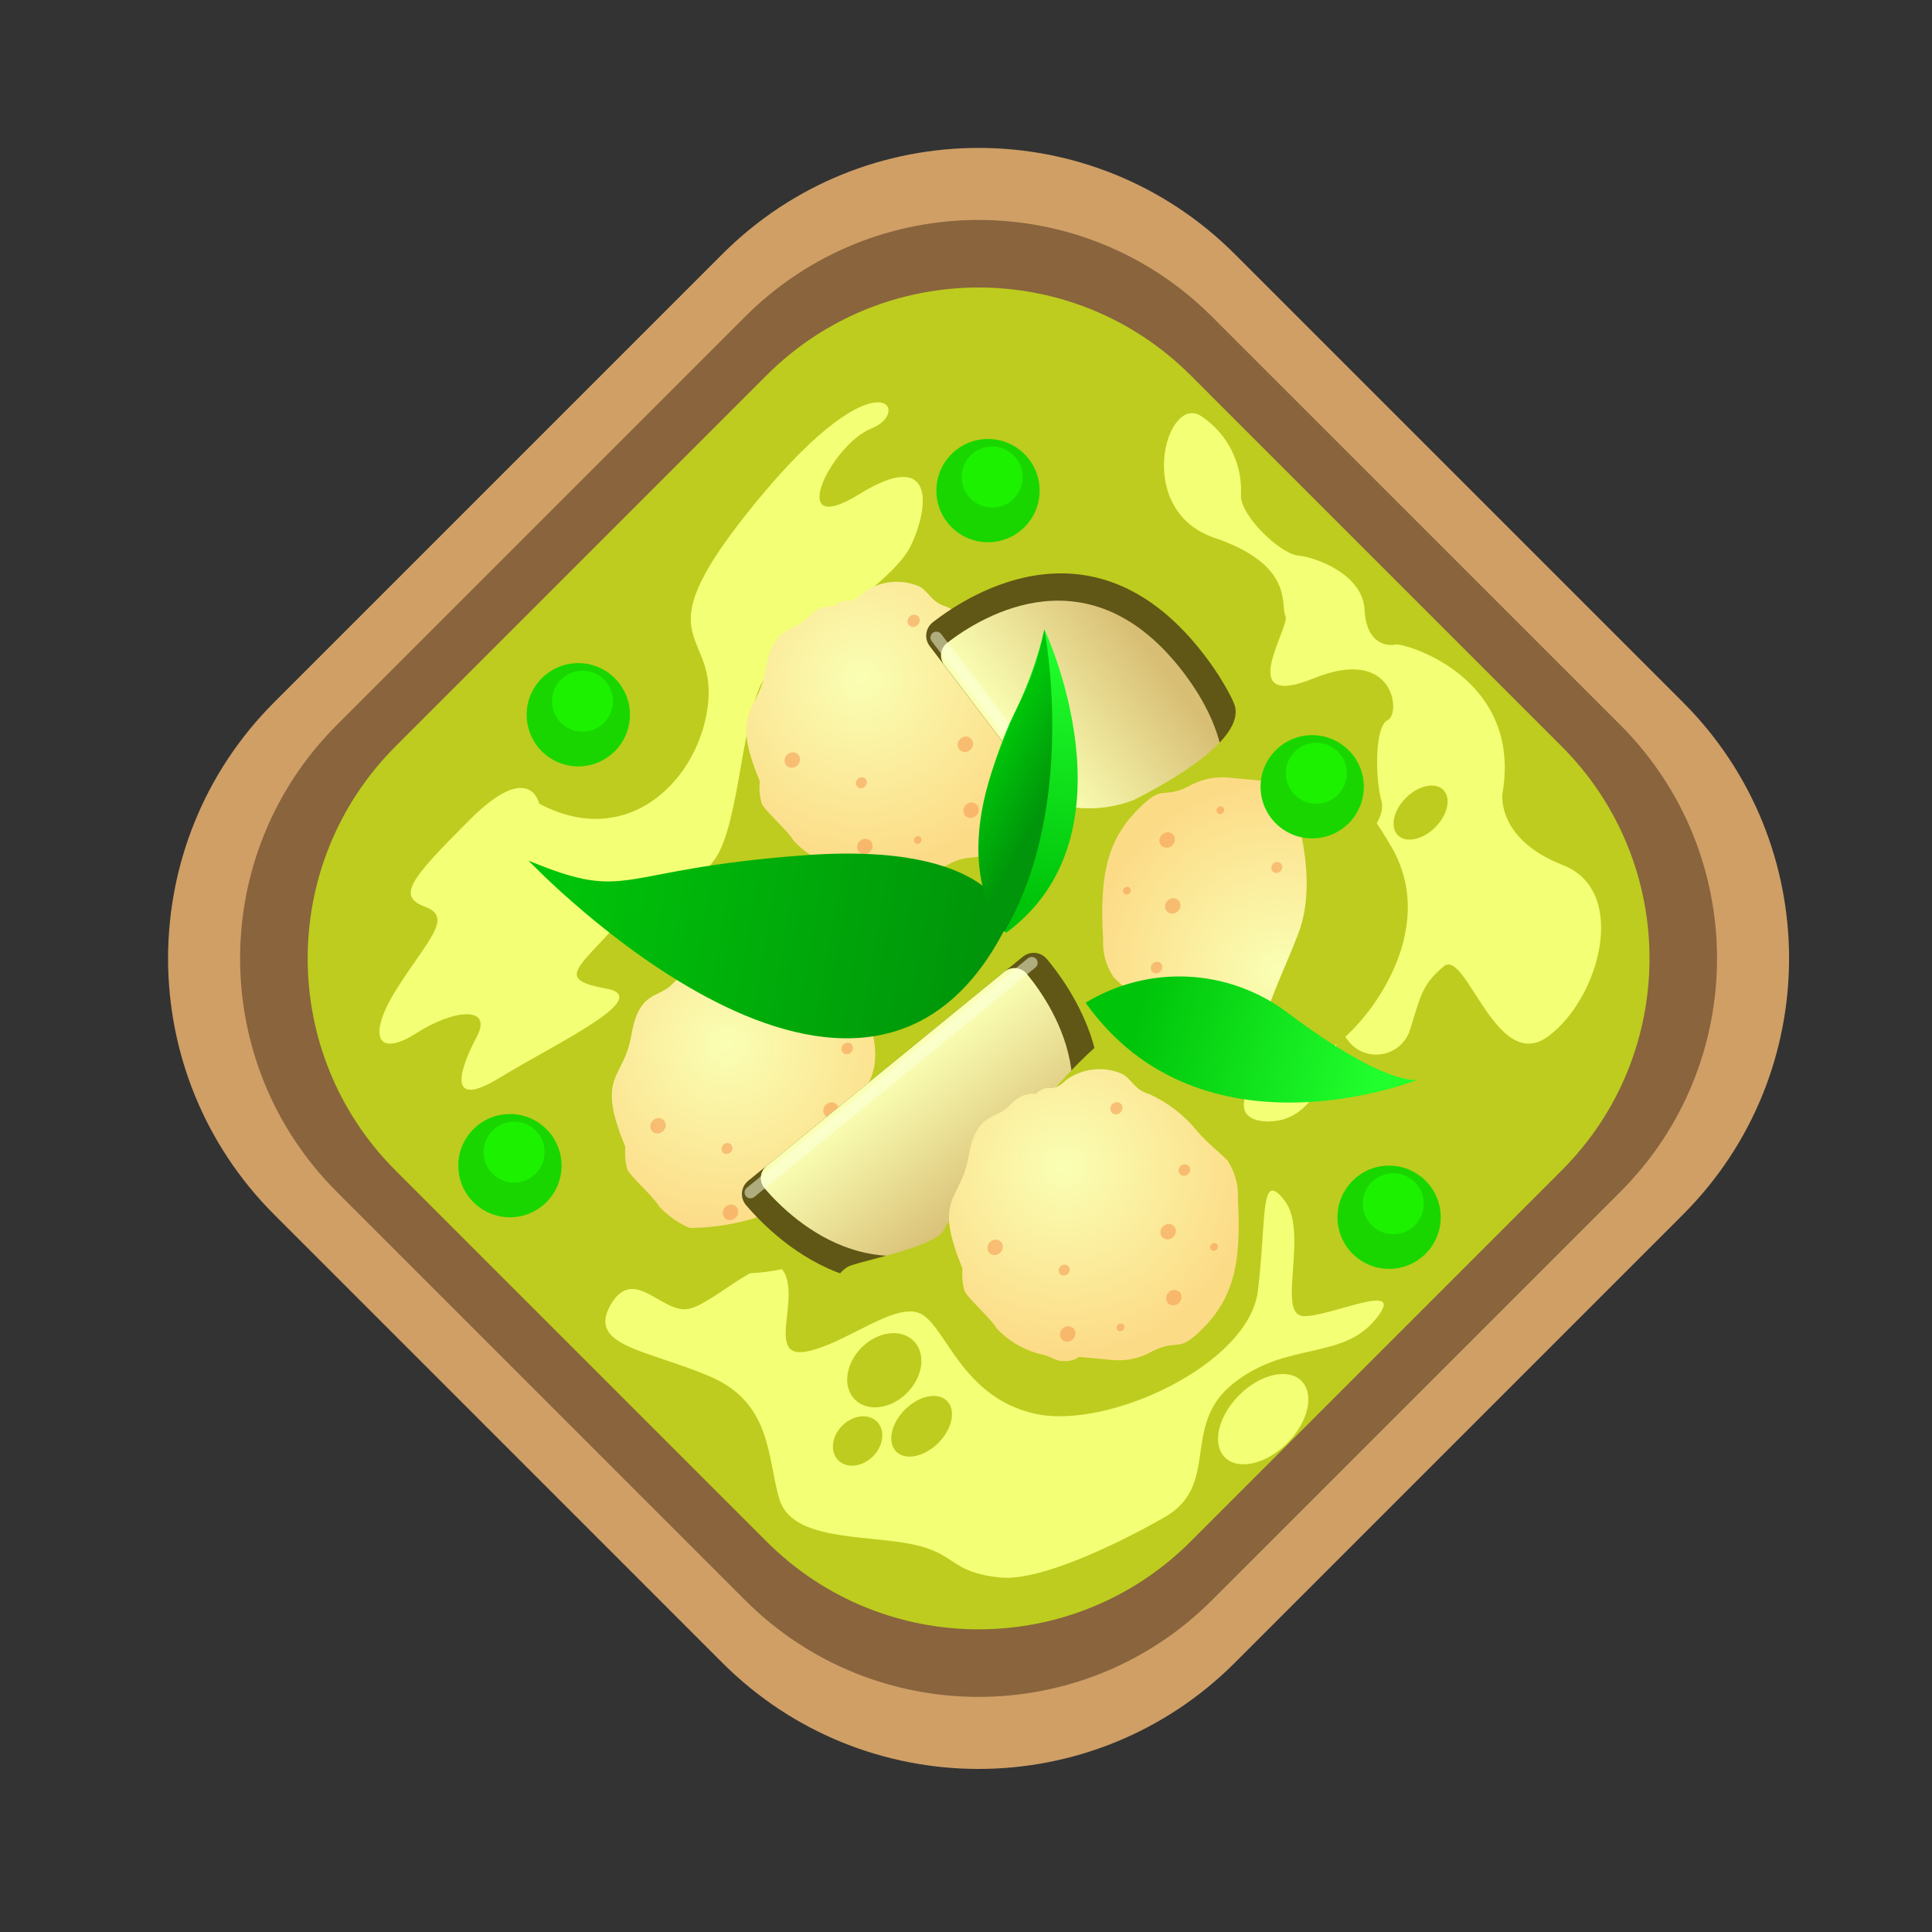 <svg width="64" height="64" viewBox="0 0 64 64" fill="none" xmlns="http://www.w3.org/2000/svg">
<rect x="0" y="0" width="64" height="64" fill="#333333" stroke="none"/>
<g clip-path="url(#clip0_2242_1542)">
<path d="M23.931 8.415L9.082 23.264C4.396 27.95 4.396 35.548 9.082 40.234L23.931 55.084C28.617 59.77 36.215 59.77 40.902 55.084L55.751 40.234C60.437 35.548 60.437 27.95 55.751 23.264L40.902 8.415C36.215 3.728 28.617 3.728 23.931 8.415Z" fill="#CF9F66"/>
<path d="M24.685 10.489L11.156 24.018C6.886 28.288 6.886 35.211 11.156 39.48L24.685 53.01C28.955 57.279 35.877 57.279 40.147 53.01L53.677 39.48C57.946 35.211 57.946 28.288 53.677 24.018L40.147 10.489C35.877 6.219 28.955 6.219 24.685 10.489Z" fill="#89643D"/>
<path d="M25.393 12.433L13.101 24.726C9.222 28.605 9.222 34.894 13.101 38.773L25.393 51.065C29.272 54.944 35.562 54.944 39.441 51.065L51.733 38.773C55.612 34.894 55.612 28.605 51.733 24.726L39.441 12.433C35.562 8.554 29.272 8.554 25.393 12.433Z" fill="#BDCC1E"/>
<path d="M42.169 37.142C42.169 37.142 40.637 37.318 41.432 35.934C42.227 34.55 43.642 31.426 43.671 29.57C43.7 27.714 44.231 28.597 44.437 28.509C44.643 28.421 45.97 27.272 45.763 26.535C45.556 25.798 45.528 24.06 45.97 23.854C46.412 23.648 46.205 21.379 43.524 22.469C40.843 23.559 42.758 20.76 42.581 20.407C42.404 20.054 42.905 18.727 40.224 17.814C37.543 16.901 38.633 13.041 39.782 13.778C40.213 14.061 40.563 14.451 40.795 14.912C41.028 15.372 41.136 15.885 41.108 16.4C41.079 17.078 42.408 18.344 42.994 18.4C43.58 18.456 45.145 19.019 45.204 20.2C45.263 21.381 46.004 21.408 46.235 21.349C46.466 21.29 50.448 22.38 49.77 26.298C49.77 26.298 49.564 27.798 51.77 28.655C53.976 29.512 52.978 33.104 51.27 34.342C49.562 35.58 48.559 31.395 47.823 32.014C47.087 32.633 47.057 33.014 46.703 34.135C46.628 34.358 46.488 34.553 46.3 34.695C46.113 34.838 45.888 34.92 45.653 34.933C45.418 34.946 45.185 34.888 44.983 34.767C44.782 34.645 44.622 34.466 44.523 34.253C44.32 33.4 44.2 36.994 42.169 37.142Z" fill="#F3FF75"/>
<path d="M38.486 50.312C38.486 50.312 34.833 52.433 33.124 52.256C31.415 52.079 31.71 51.431 30.119 51.137C28.528 50.843 26.229 51.019 25.819 49.663C25.409 48.307 25.583 46.481 23.519 45.598C21.455 44.715 19.453 44.598 20.219 43.24C20.985 41.882 21.928 43.535 22.812 43.358C23.696 43.181 25.522 41.237 25.994 42.18C26.466 43.123 25.405 45.008 26.701 44.773C27.997 44.538 29.701 43.064 30.531 43.535C31.361 44.006 31.886 46.305 34.302 46.835C36.718 47.365 41.373 45.185 41.668 42.769C41.963 40.353 41.727 38.703 42.552 39.769C43.377 40.835 42.252 43.599 43.2 43.599C44.148 43.599 46.677 42.362 45.557 43.717C44.437 45.072 42.611 44.424 40.843 45.838C39.075 47.252 40.489 49.251 38.486 50.312Z" fill="#F3FF75"/>
<path d="M42.64 47.807C43.34 47.107 43.551 46.184 43.112 45.744C42.673 45.305 41.749 45.516 41.049 46.216C40.349 46.916 40.138 47.839 40.578 48.279C41.017 48.718 41.941 48.507 42.64 47.807Z" fill="#F3FF75"/>
<path d="M17.862 26.623C17.862 26.623 17.567 25.15 15.562 27.154C13.557 29.158 13.146 29.688 14.089 30.041C15.032 30.394 14.148 31.161 13.146 32.752C12.144 34.343 12.498 35.052 13.794 34.225C15.09 33.398 16.328 33.341 15.794 34.343C15.26 35.345 14.733 36.818 16.56 35.698C18.387 34.578 21.686 33.046 20.095 32.752C18.504 32.458 19.035 32.162 20.272 30.807C21.509 29.452 22.865 29.629 23.69 28.45C24.515 27.271 24.574 23.559 25.34 22.44C26.106 21.321 29.523 19.435 30.171 18.079C30.819 16.723 30.938 14.838 28.463 16.37C25.988 17.902 27.52 14.721 28.875 14.19C30.23 13.659 29.17 11.656 25.163 16.49C21.156 21.324 23.7 20.742 23.46 23.265C23.224 25.74 20.867 28.214 17.862 26.623Z" fill="#F3FF75"/>
<path d="M30.045 46.143C30.582 45.606 30.681 44.834 30.265 44.419C29.85 44.004 29.079 44.103 28.542 44.639C28.005 45.176 27.906 45.948 28.321 46.364C28.736 46.779 29.508 46.68 30.045 46.143Z" fill="#BDCC1E"/>
<path d="M28.918 48.243C29.272 47.889 29.331 47.374 29.05 47.094C28.77 46.813 28.255 46.872 27.901 47.226C27.548 47.58 27.488 48.094 27.769 48.375C28.05 48.656 28.564 48.596 28.918 48.243Z" fill="#BDCC1E"/>
<path d="M31.082 47.799C31.546 47.335 31.675 46.712 31.37 46.407C31.065 46.102 30.442 46.231 29.978 46.695C29.514 47.159 29.385 47.782 29.69 48.087C29.995 48.392 30.618 48.263 31.082 47.799Z" fill="#BDCC1E"/>
<path d="M47.545 27.404C47.96 26.989 48.079 26.434 47.81 26.166C47.541 25.897 46.987 26.016 46.572 26.431C46.157 26.846 46.038 27.4 46.307 27.669C46.575 27.938 47.13 27.819 47.545 27.404Z" fill="#BDCC1E"/>
<path d="M25.168 25.881C25.143 26.125 25.164 26.372 25.229 26.609C25.335 26.866 26.077 27.487 26.289 27.851C26.684 28.276 27.195 28.576 27.759 28.714C28.137 28.79 28.259 28.971 28.592 28.941C28.749 28.943 28.903 28.896 29.031 28.805C29.031 28.805 29.894 28.881 30.031 28.896C30.529 28.964 31.036 28.862 31.47 28.608C32.303 28.199 32.288 28.669 33.015 27.972C34.091 26.94 34.423 25.836 34.287 23.549C34.311 23.104 34.188 22.662 33.939 22.292C33.56 21.913 33.318 21.761 32.939 21.322C32.512 20.795 31.967 20.375 31.349 20.095C30.849 19.959 30.743 19.55 30.425 19.414C30.129 19.292 29.807 19.248 29.489 19.285C29.171 19.322 28.867 19.439 28.607 19.626C28.092 20.141 28.031 19.686 27.592 20.095C27.592 20.095 27.198 19.974 26.729 20.474C26.26 20.974 25.623 20.674 25.365 22.174C25.107 23.674 24.169 23.458 25.168 25.881Z" fill="url(#paint0_radial_2242_1542)"/>
<path opacity="0.49" d="M32.341 27.015C32.445 26.911 32.451 26.749 32.355 26.653C32.259 26.557 32.097 26.563 31.993 26.667C31.889 26.771 31.883 26.933 31.979 27.029C32.075 27.125 32.237 27.119 32.341 27.015Z" fill="#F48F4A"/>
<path opacity="0.49" d="M28.824 28.216C28.928 28.112 28.934 27.95 28.838 27.854C28.742 27.758 28.58 27.764 28.476 27.868C28.372 27.972 28.366 28.134 28.462 28.23C28.558 28.326 28.72 28.32 28.824 28.216Z" fill="#F48F4A"/>
<path opacity="0.49" d="M28.656 26.052C28.73 25.979 28.734 25.864 28.666 25.796C28.598 25.728 28.484 25.733 28.41 25.806C28.337 25.879 28.332 25.994 28.4 26.062C28.468 26.13 28.583 26.125 28.656 26.052Z" fill="#F48F4A"/>
<path opacity="0.49" d="M33.586 25.249C33.638 25.197 33.642 25.116 33.593 25.068C33.545 25.02 33.464 25.023 33.412 25.075C33.361 25.127 33.357 25.208 33.405 25.256C33.453 25.304 33.534 25.301 33.586 25.249Z" fill="#F48F4A"/>
<path opacity="0.49" d="M30.488 27.912C30.54 27.86 30.543 27.779 30.495 27.731C30.447 27.683 30.366 27.686 30.314 27.738C30.262 27.79 30.259 27.872 30.307 27.919C30.355 27.968 30.436 27.964 30.488 27.912Z" fill="#F48F4A"/>
<path opacity="0.49" d="M26.42 25.351C26.524 25.247 26.53 25.085 26.434 24.989C26.338 24.893 26.176 24.899 26.072 25.003C25.968 25.107 25.962 25.269 26.058 25.365C26.154 25.461 26.316 25.455 26.42 25.351Z" fill="#F48F4A"/>
<path opacity="0.49" d="M32.645 22.744C32.723 22.666 32.728 22.544 32.656 22.473C32.584 22.401 32.463 22.406 32.385 22.484C32.306 22.562 32.301 22.683 32.373 22.755C32.445 22.827 32.567 22.822 32.645 22.744Z" fill="#F48F4A"/>
<path opacity="0.49" d="M30.401 20.703C30.483 20.62 30.489 20.492 30.413 20.416C30.337 20.34 30.209 20.346 30.127 20.428C30.044 20.511 30.039 20.639 30.115 20.715C30.191 20.79 30.319 20.785 30.401 20.703Z" fill="#F48F4A"/>
<path opacity="0.49" d="M32.153 24.829C32.257 24.725 32.263 24.563 32.167 24.467C32.071 24.371 31.909 24.377 31.805 24.481C31.701 24.585 31.695 24.747 31.791 24.843C31.887 24.939 32.049 24.933 32.153 24.829Z" fill="#F48F4A"/>
<path d="M30.799 21.405L37.91 30.747C37.956 30.807 38.013 30.857 38.078 30.894C38.143 30.931 38.215 30.955 38.29 30.965C38.364 30.974 38.44 30.968 38.512 30.948C38.584 30.928 38.652 30.894 38.711 30.847C40.032 29.796 43.471 26.397 39.91 21.719C36.349 17.041 32.221 19.585 30.901 20.613C30.782 20.705 30.705 20.84 30.686 20.988C30.667 21.137 30.708 21.287 30.799 21.405Z" fill="#605616"/>
<path d="M31.281 22.032L37.438 30.119C37.48 30.175 37.533 30.223 37.594 30.258C37.655 30.293 37.722 30.316 37.792 30.325C37.862 30.334 37.933 30.328 38.001 30.309C38.069 30.29 38.132 30.257 38.187 30.213C39.357 29.273 42.287 26.324 39.206 22.279C36.115 18.218 32.556 20.385 31.378 21.294C31.323 21.336 31.277 21.388 31.242 21.448C31.208 21.508 31.185 21.574 31.176 21.643C31.167 21.711 31.172 21.781 31.19 21.848C31.208 21.915 31.239 21.977 31.281 22.032Z" fill="url(#paint1_linear_2242_1542)"/>
<path opacity="0.51" d="M38.461 30.572C38.491 30.614 38.504 30.666 38.497 30.717C38.49 30.768 38.463 30.815 38.423 30.847C38.381 30.878 38.329 30.891 38.277 30.884C38.226 30.876 38.18 30.85 38.148 30.809L30.862 21.238C30.831 21.196 30.818 21.144 30.825 21.093C30.832 21.042 30.859 20.995 30.9 20.963C30.941 20.932 30.993 20.919 31.045 20.926C31.096 20.933 31.142 20.959 31.175 21L38.461 30.572Z" fill="#FAFFE0"/>
<path d="M34.6 26.506C35.548 26.868 36.597 26.868 37.546 26.506C38.846 25.857 41.346 24.414 40.875 23.294C40.404 22.174 43.527 23.412 43.616 23.5C43.705 23.588 40.492 30.984 38.784 31.986C37.076 32.988 34.6 26.506 34.6 26.506Z" fill="#BDCC1E"/>
<path d="M20.717 38C20.692 38.244 20.712 38.491 20.778 38.727C20.884 38.984 21.626 39.605 21.838 39.969C22.233 40.394 22.744 40.694 23.307 40.832C23.686 40.908 23.807 41.09 24.14 41.06C24.297 41.062 24.451 41.014 24.579 40.923C24.579 40.923 25.443 40.999 25.579 41.014C26.078 41.082 26.584 40.98 27.018 40.726C27.851 40.317 27.836 40.787 28.563 40.09C29.639 39.059 29.972 37.954 29.836 35.667C29.86 35.221 29.737 34.78 29.487 34.41C29.109 34.031 28.866 33.88 28.487 33.44C28.061 32.913 27.516 32.492 26.897 32.214C26.397 32.077 26.291 31.668 25.973 31.532C25.677 31.41 25.355 31.366 25.037 31.403C24.719 31.44 24.415 31.558 24.155 31.744C23.64 32.259 23.58 31.805 23.14 32.214C23.14 32.214 22.747 32.092 22.277 32.592C21.807 33.092 21.171 32.792 20.914 34.292C20.657 35.792 19.717 35.575 20.717 38Z" fill="url(#paint2_radial_2242_1542)"/>
<path opacity="0.49" d="M27.89 39.132C27.994 39.028 28.001 38.865 27.905 38.769C27.809 38.673 27.646 38.68 27.543 38.784C27.439 38.888 27.432 39.05 27.528 39.146C27.625 39.242 27.787 39.235 27.89 39.132Z" fill="#F48F4A"/>
<path opacity="0.49" d="M24.373 40.333C24.477 40.23 24.483 40.067 24.387 39.971C24.291 39.875 24.129 39.882 24.025 39.986C23.921 40.089 23.915 40.252 24.011 40.347C24.107 40.444 24.269 40.437 24.373 40.333Z" fill="#F48F4A"/>
<path opacity="0.49" d="M24.206 38.169C24.28 38.095 24.284 37.98 24.216 37.913C24.148 37.845 24.034 37.849 23.96 37.922C23.887 37.996 23.882 38.111 23.95 38.178C24.018 38.246 24.133 38.242 24.206 38.169Z" fill="#F48F4A"/>
<path opacity="0.49" d="M29.135 37.366C29.187 37.314 29.19 37.233 29.142 37.185C29.094 37.137 29.013 37.14 28.961 37.192C28.909 37.244 28.906 37.325 28.954 37.373C29.002 37.421 29.083 37.418 29.135 37.366Z" fill="#F48F4A"/>
<path opacity="0.49" d="M26.037 40.029C26.088 39.977 26.092 39.896 26.044 39.848C25.996 39.8 25.915 39.803 25.863 39.855C25.811 39.907 25.808 39.988 25.855 40.036C25.904 40.084 25.985 40.081 26.037 40.029Z" fill="#F48F4A"/>
<path opacity="0.49" d="M21.971 37.467C22.074 37.363 22.081 37.201 21.985 37.105C21.889 37.009 21.727 37.015 21.623 37.119C21.519 37.223 21.512 37.385 21.608 37.481C21.705 37.577 21.867 37.571 21.971 37.467Z" fill="#F48F4A"/>
<path opacity="0.49" d="M28.194 34.861C28.272 34.783 28.277 34.662 28.205 34.59C28.133 34.518 28.012 34.523 27.933 34.601C27.855 34.679 27.85 34.801 27.922 34.873C27.994 34.945 28.116 34.94 28.194 34.861Z" fill="#F48F4A"/>
<path opacity="0.49" d="M25.95 32.82C26.032 32.738 26.038 32.609 25.962 32.534C25.886 32.458 25.758 32.463 25.676 32.546C25.593 32.628 25.588 32.756 25.663 32.832C25.739 32.908 25.867 32.902 25.95 32.82Z" fill="#F48F4A"/>
<path opacity="0.49" d="M27.701 36.946C27.805 36.843 27.811 36.681 27.715 36.584C27.619 36.488 27.457 36.495 27.353 36.599C27.249 36.702 27.243 36.864 27.339 36.961C27.435 37.057 27.597 37.05 27.701 36.946Z" fill="#F48F4A"/>
<path d="M22.722 40.677C23.963 40.692 25.188 40.398 26.287 39.823C27.436 38.968 27.702 36.877 28.497 36.199C29.292 35.521 29.027 33.96 28.438 33.312C27.849 32.664 29.145 32.781 29.617 33.253C30.38 34.166 30.807 35.313 30.829 36.502C30.85 37.692 30.465 38.853 29.735 39.793C27.378 42.681 22.192 42.916 22.722 40.677Z" fill="#BDCC1E"/>
<path d="M45.66 28.784C45.685 28.54 45.665 28.294 45.6 28.057C45.494 27.799 44.752 27.178 44.54 26.815C44.145 26.39 43.634 26.09 43.07 25.951C42.692 25.876 42.57 25.694 42.237 25.724C42.08 25.722 41.926 25.77 41.798 25.86C41.798 25.86 40.934 25.785 40.798 25.77C40.3 25.701 39.793 25.802 39.359 26.057C38.526 26.466 38.541 25.997 37.814 26.693C36.738 27.725 36.405 28.829 36.542 31.116C36.518 31.562 36.64 32.004 36.89 32.374C37.269 32.752 37.511 32.904 37.89 33.343C38.317 33.871 38.861 34.291 39.48 34.57C39.98 34.706 40.086 35.115 40.404 35.252C40.7 35.374 41.022 35.418 41.34 35.381C41.658 35.344 41.962 35.227 42.222 35.04C42.737 34.525 42.798 34.979 43.237 34.57C43.237 34.57 43.631 34.691 44.1 34.191C44.569 33.691 45.206 33.991 45.463 32.491C45.72 30.991 46.66 31.207 45.66 28.784Z" fill="url(#paint3_radial_2242_1542)"/>
<path opacity="0.49" d="M38.836 27.999C38.94 27.895 38.946 27.733 38.85 27.637C38.754 27.541 38.592 27.547 38.488 27.651C38.384 27.755 38.378 27.917 38.474 28.013C38.57 28.109 38.732 28.103 38.836 27.999Z" fill="#F48F4A"/>
<path opacity="0.49" d="M42.351 26.797C42.455 26.693 42.462 26.531 42.366 26.435C42.27 26.339 42.107 26.346 42.004 26.449C41.9 26.553 41.893 26.715 41.989 26.811C42.085 26.907 42.248 26.901 42.351 26.797Z" fill="#F48F4A"/>
<path opacity="0.49" d="M42.418 28.86C42.492 28.787 42.496 28.672 42.428 28.604C42.36 28.536 42.245 28.541 42.172 28.614C42.099 28.688 42.094 28.802 42.162 28.87C42.23 28.938 42.345 28.934 42.418 28.86Z" fill="#F48F4A"/>
<path opacity="0.49" d="M37.417 29.591C37.469 29.539 37.472 29.458 37.425 29.41C37.376 29.362 37.295 29.365 37.243 29.417C37.191 29.469 37.188 29.55 37.236 29.598C37.284 29.646 37.365 29.643 37.417 29.591Z" fill="#F48F4A"/>
<path opacity="0.49" d="M40.514 26.927C40.566 26.875 40.569 26.794 40.521 26.746C40.473 26.698 40.392 26.701 40.34 26.753C40.288 26.805 40.285 26.886 40.333 26.934C40.381 26.982 40.462 26.979 40.514 26.927Z" fill="#F48F4A"/>
<path opacity="0.49" d="M44.756 29.663C44.86 29.559 44.866 29.396 44.77 29.3C44.674 29.204 44.512 29.211 44.408 29.315C44.304 29.419 44.298 29.581 44.394 29.677C44.49 29.773 44.652 29.766 44.756 29.663Z" fill="#F48F4A"/>
<path opacity="0.49" d="M38.444 32.181C38.522 32.103 38.527 31.982 38.455 31.91C38.383 31.838 38.261 31.843 38.183 31.921C38.105 31.999 38.1 32.121 38.172 32.193C38.244 32.265 38.365 32.26 38.444 32.181Z" fill="#F48F4A"/>
<path opacity="0.49" d="M40.701 34.236C40.783 34.154 40.789 34.025 40.713 33.95C40.637 33.874 40.509 33.879 40.426 33.962C40.344 34.044 40.339 34.172 40.414 34.248C40.49 34.324 40.618 34.318 40.701 34.236Z" fill="#F48F4A"/>
<path opacity="0.49" d="M39.023 30.184C39.127 30.08 39.133 29.918 39.037 29.822C38.941 29.726 38.779 29.732 38.675 29.836C38.572 29.94 38.565 30.102 38.661 30.198C38.757 30.294 38.919 30.288 39.023 30.184Z" fill="#F48F4A"/>
<path d="M42.39 25.42C42.39 25.42 43.89 28.631 43.008 30.929C42.126 33.227 39.974 37.146 43.981 34.789C45.25 34.042 47.722 30.87 46.102 28.071C44.482 25.272 42.478 23.74 42.39 25.42Z" fill="#BDCC1E"/>
<path d="M33.886 31.69L24.786 39.115C24.727 39.163 24.679 39.221 24.643 39.288C24.608 39.355 24.586 39.428 24.579 39.503C24.573 39.578 24.581 39.654 24.604 39.726C24.627 39.798 24.665 39.865 24.714 39.922C25.814 41.206 29.323 44.529 33.877 40.811C38.446 37.081 35.749 33.052 34.677 31.768C34.582 31.654 34.445 31.581 34.297 31.567C34.149 31.552 34.002 31.596 33.886 31.69Z" fill="#605616"/>
<path d="M33.274 32.188L25.399 38.616C25.344 38.66 25.299 38.715 25.266 38.777C25.232 38.839 25.212 38.907 25.205 38.977C25.199 39.048 25.207 39.118 25.228 39.185C25.25 39.253 25.284 39.315 25.33 39.368C26.31 40.506 29.356 43.333 33.295 40.117C37.234 36.901 34.961 33.406 34.013 32.26C33.925 32.153 33.797 32.085 33.659 32.072C33.52 32.058 33.382 32.1 33.274 32.188Z" fill="url(#paint4_linear_2242_1542)"/>
<path opacity="0.51" d="M24.984 39.654C24.943 39.686 24.892 39.701 24.84 39.696C24.789 39.691 24.741 39.666 24.708 39.626C24.676 39.585 24.661 39.534 24.666 39.482C24.671 39.431 24.696 39.383 24.736 39.35L34.054 31.743C34.094 31.711 34.146 31.696 34.198 31.701C34.25 31.706 34.297 31.731 34.331 31.771C34.363 31.812 34.377 31.863 34.372 31.915C34.367 31.966 34.342 32.014 34.303 32.047L24.984 39.654Z" fill="#FAFFE0"/>
<path d="M27.379 43.447C27.379 43.447 27.496 42.147 28.203 41.915C28.91 41.683 31.032 41.266 31.268 40.736C31.504 40.206 36.188 34.107 37.013 34.284C37.838 34.461 38.427 34.578 37.072 37.407C36.509 38.688 35.687 39.839 34.658 40.787C33.629 41.735 32.414 42.46 31.091 42.916C28.469 43.83 27.379 43.447 27.379 43.447Z" fill="#BDCC1E"/>
<path d="M31.886 42.027C31.861 42.271 31.882 42.518 31.947 42.754C32.053 43.012 32.795 43.633 33.007 43.996C33.402 44.421 33.913 44.721 34.476 44.86C34.855 44.935 34.976 45.117 35.309 45.087C35.466 45.089 35.62 45.041 35.749 44.95C35.749 44.95 36.612 45.026 36.749 45.041C37.247 45.109 37.754 45.008 38.188 44.754C39.021 44.345 39.006 44.814 39.733 44.117C40.809 43.086 41.142 41.982 41.006 39.694C41.029 39.248 40.907 38.807 40.657 38.437C40.279 38.058 40.036 37.907 39.657 37.468C39.23 36.94 38.685 36.52 38.066 36.241C37.566 36.104 37.46 35.695 37.142 35.559C36.846 35.437 36.524 35.393 36.206 35.43C35.888 35.467 35.584 35.584 35.324 35.771C34.809 36.286 34.749 35.832 34.31 36.241C34.31 36.241 33.916 36.12 33.446 36.619C32.976 37.118 32.34 36.819 32.083 38.319C31.826 39.819 30.886 39.6 31.886 42.027Z" fill="url(#paint5_radial_2242_1542)"/>
<path opacity="0.49" d="M39.058 43.16C39.162 43.056 39.169 42.894 39.073 42.798C38.977 42.702 38.814 42.708 38.711 42.812C38.607 42.916 38.6 43.078 38.696 43.174C38.792 43.27 38.955 43.264 39.058 43.16Z" fill="#F48F4A"/>
<path opacity="0.49" d="M35.542 44.362C35.646 44.259 35.652 44.096 35.556 44C35.46 43.904 35.298 43.911 35.194 44.014C35.09 44.118 35.084 44.281 35.18 44.377C35.276 44.473 35.438 44.466 35.542 44.362Z" fill="#F48F4A"/>
<path opacity="0.49" d="M35.374 42.197C35.447 42.123 35.452 42.009 35.384 41.941C35.316 41.873 35.202 41.877 35.128 41.951C35.055 42.024 35.05 42.139 35.118 42.207C35.186 42.275 35.301 42.27 35.374 42.197Z" fill="#F48F4A"/>
<path opacity="0.49" d="M40.302 41.394C40.354 41.342 40.357 41.261 40.309 41.213C40.261 41.165 40.18 41.169 40.128 41.22C40.076 41.272 40.073 41.353 40.121 41.401C40.169 41.45 40.25 41.446 40.302 41.394Z" fill="#F48F4A"/>
<path opacity="0.49" d="M37.206 44.057C37.257 44.005 37.261 43.925 37.213 43.876C37.164 43.828 37.084 43.832 37.032 43.883C36.98 43.935 36.976 44.017 37.025 44.065C37.072 44.112 37.154 44.109 37.206 44.057Z" fill="#F48F4A"/>
<path opacity="0.49" d="M33.139 41.495C33.242 41.391 33.249 41.229 33.153 41.133C33.057 41.037 32.895 41.044 32.791 41.147C32.687 41.251 32.68 41.413 32.776 41.509C32.873 41.605 33.035 41.599 33.139 41.495Z" fill="#F48F4A"/>
<path opacity="0.49" d="M39.363 38.89C39.441 38.812 39.446 38.691 39.374 38.619C39.302 38.547 39.181 38.552 39.102 38.63C39.024 38.708 39.019 38.83 39.091 38.902C39.163 38.973 39.285 38.968 39.363 38.89Z" fill="#F48F4A"/>
<path opacity="0.49" d="M37.119 36.849C37.201 36.767 37.207 36.638 37.131 36.563C37.055 36.487 36.927 36.492 36.844 36.575C36.762 36.657 36.757 36.785 36.833 36.861C36.908 36.937 37.036 36.931 37.119 36.849Z" fill="#F48F4A"/>
<path opacity="0.49" d="M38.871 40.975C38.975 40.871 38.981 40.709 38.885 40.613C38.789 40.517 38.627 40.523 38.523 40.627C38.419 40.731 38.413 40.893 38.509 40.989C38.605 41.085 38.767 41.079 38.871 40.975Z" fill="#F48F4A"/>
<path d="M16.892 40.324C17.836 40.324 18.602 39.559 18.602 38.614C18.602 37.67 17.836 36.904 16.892 36.904C15.947 36.904 15.182 37.67 15.182 38.614C15.182 39.559 15.947 40.324 16.892 40.324Z" fill="#19D600"/>
<path d="M17.029 39.176C17.587 39.176 18.04 38.724 18.04 38.166C18.04 37.608 17.587 37.156 17.029 37.156C16.472 37.156 16.02 37.608 16.02 38.166C16.02 38.724 16.472 39.176 17.029 39.176Z" fill="#1CF200"/>
<path d="M32.729 17.962C33.673 17.962 34.439 17.196 34.439 16.252C34.439 15.308 33.673 14.542 32.729 14.542C31.784 14.542 31.019 15.308 31.019 16.252C31.019 17.196 31.784 17.962 32.729 17.962Z" fill="#19D600"/>
<path d="M32.865 16.813C33.423 16.813 33.876 16.361 33.876 15.803C33.876 15.245 33.423 14.793 32.865 14.793C32.308 14.793 31.855 15.245 31.855 15.803C31.855 16.361 32.308 16.813 32.865 16.813Z" fill="#1CF200"/>
<path d="M46.016 42.033C46.96 42.033 47.726 41.267 47.726 40.323C47.726 39.379 46.96 38.613 46.016 38.613C45.071 38.613 44.306 39.379 44.306 40.323C44.306 41.267 45.071 42.033 46.016 42.033Z" fill="#19D600"/>
<path d="M46.154 40.884C46.711 40.884 47.164 40.432 47.164 39.874C47.164 39.316 46.711 38.864 46.154 38.864C45.596 38.864 45.144 39.316 45.144 39.874C45.144 40.432 45.596 40.884 46.154 40.884Z" fill="#1CF200"/>
<path d="M19.157 25.387C20.102 25.387 20.867 24.621 20.867 23.677C20.867 22.733 20.102 21.967 19.157 21.967C18.213 21.967 17.447 22.733 17.447 23.677C17.447 24.621 18.213 25.387 19.157 25.387Z" fill="#19D600"/>
<path d="M19.295 24.238C19.853 24.238 20.305 23.786 20.305 23.228C20.305 22.67 19.853 22.218 19.295 22.218C18.737 22.218 18.285 22.67 18.285 23.228C18.285 23.786 18.737 24.238 19.295 24.238Z" fill="#1CF200"/>
<path d="M43.468 27.773C44.412 27.773 45.178 27.007 45.178 26.063C45.178 25.119 44.412 24.353 43.468 24.353C42.523 24.353 41.758 25.119 41.758 26.063C41.758 27.007 42.523 27.773 43.468 27.773Z" fill="#19D600"/>
<path d="M43.605 26.624C44.163 26.624 44.615 26.172 44.615 25.614C44.615 25.056 44.163 24.604 43.605 24.604C43.047 24.604 42.595 25.056 42.595 25.614C42.595 26.172 43.047 26.624 43.605 26.624Z" fill="#1CF200"/>
<path d="M33.418 30.513C33.418 30.513 33.006 27.861 26.642 28.332C20.278 28.803 20.926 29.923 17.508 28.509C17.508 28.509 28.7 40.294 33.418 30.513Z" fill="url(#paint6_linear_2242_1542)"/>
<path d="M35.962 33.218C36.975 32.6 38.149 32.299 39.334 32.352C40.519 32.406 41.661 32.812 42.614 33.518C45.921 36.013 46.953 35.771 46.953 35.771C46.953 35.771 39.813 38.626 35.962 33.218Z" fill="url(#paint7_linear_2242_1542)"/>
<path d="M33.33 30.9C33.33 30.9 31.297 28.984 33.447 23.946C33.956 22.965 34.343 21.924 34.599 20.849C34.599 20.849 37.779 27.625 33.33 30.9Z" fill="url(#paint8_linear_2242_1542)"/>
<path d="M33.27 30.866C33.27 30.866 31.561 29.157 32.961 25.253C32.961 25.253 33.447 23.942 33.712 23.412C34.124 22.603 34.421 21.74 34.596 20.849C34.596 20.849 35.73 26.668 33.27 30.866Z" fill="url(#paint9_linear_2242_1542)"/>
</g>
<defs>
<radialGradient id="paint0_radial_2242_1542" cx="0" cy="0" r="1" gradientUnits="userSpaceOnUse" gradientTransform="translate(28.529 22.498) rotate(-45) scale(6.247)">
<stop stop-color="#FAFFB3"/>
<stop offset="1" stop-color="#FCDB87"/>
</radialGradient>
<linearGradient id="paint1_linear_2242_1542" x1="38.909" y1="22.611" x2="34.605" y2="25.887" gradientUnits="userSpaceOnUse">
<stop stop-color="#D8BE75"/>
<stop offset="1" stop-color="#FAFFB3"/>
</linearGradient>
<radialGradient id="paint2_radial_2242_1542" cx="0" cy="0" r="1" gradientUnits="userSpaceOnUse" gradientTransform="translate(24.078 34.615) rotate(-45) scale(6.247)">
<stop stop-color="#FAFFB3"/>
<stop offset="1" stop-color="#FCDB87"/>
</radialGradient>
<radialGradient id="paint3_radial_2242_1542" cx="0" cy="0" r="1" gradientUnits="userSpaceOnUse" gradientTransform="translate(42.299 32.167) rotate(135) scale(6.247)">
<stop stop-color="#FAFFB3"/>
<stop offset="1" stop-color="#FCDB87"/>
</radialGradient>
<linearGradient id="paint4_linear_2242_1542" x1="32.928" y1="39.825" x2="29.511" y2="35.633" gradientUnits="userSpaceOnUse">
<stop stop-color="#D8BE75"/>
<stop offset="1" stop-color="#FAFFB3"/>
</linearGradient>
<radialGradient id="paint5_radial_2242_1542" cx="0" cy="0" r="1" gradientUnits="userSpaceOnUse" gradientTransform="translate(35.247 38.644) rotate(-45) scale(6.247)">
<stop stop-color="#FAFFB3"/>
<stop offset="1" stop-color="#FCDB87"/>
</radialGradient>
<linearGradient id="paint6_linear_2242_1542" x1="17.512" y1="29.441" x2="32.362" y2="32.034" gradientUnits="userSpaceOnUse">
<stop offset="0.065" stop-color="#00C40A"/>
<stop offset="1" stop-color="#00950A"/>
</linearGradient>
<linearGradient id="paint7_linear_2242_1542" x1="37.14" y1="33.512" x2="45.583" y2="35.712" gradientUnits="userSpaceOnUse">
<stop offset="0.065" stop-color="#00C40A"/>
<stop offset="1" stop-color="#21FF2D"/>
</linearGradient>
<linearGradient id="paint8_linear_2242_1542" x1="33.69" y1="30.425" x2="34.721" y2="21.32" gradientUnits="userSpaceOnUse">
<stop offset="0.065" stop-color="#00C40A"/>
<stop offset="1" stop-color="#21FF2D"/>
</linearGradient>
<linearGradient id="paint9_linear_2242_1542" x1="32.727" y1="25.216" x2="34.805" y2="26.32" gradientUnits="userSpaceOnUse">
<stop offset="0.065" stop-color="#00C40A"/>
<stop offset="1" stop-color="#00950A"/>
</linearGradient>
<clipPath id="clip0_2242_1542">
<rect width="64" height="64" fill="white"/>
</clipPath>
</defs>
</svg>
